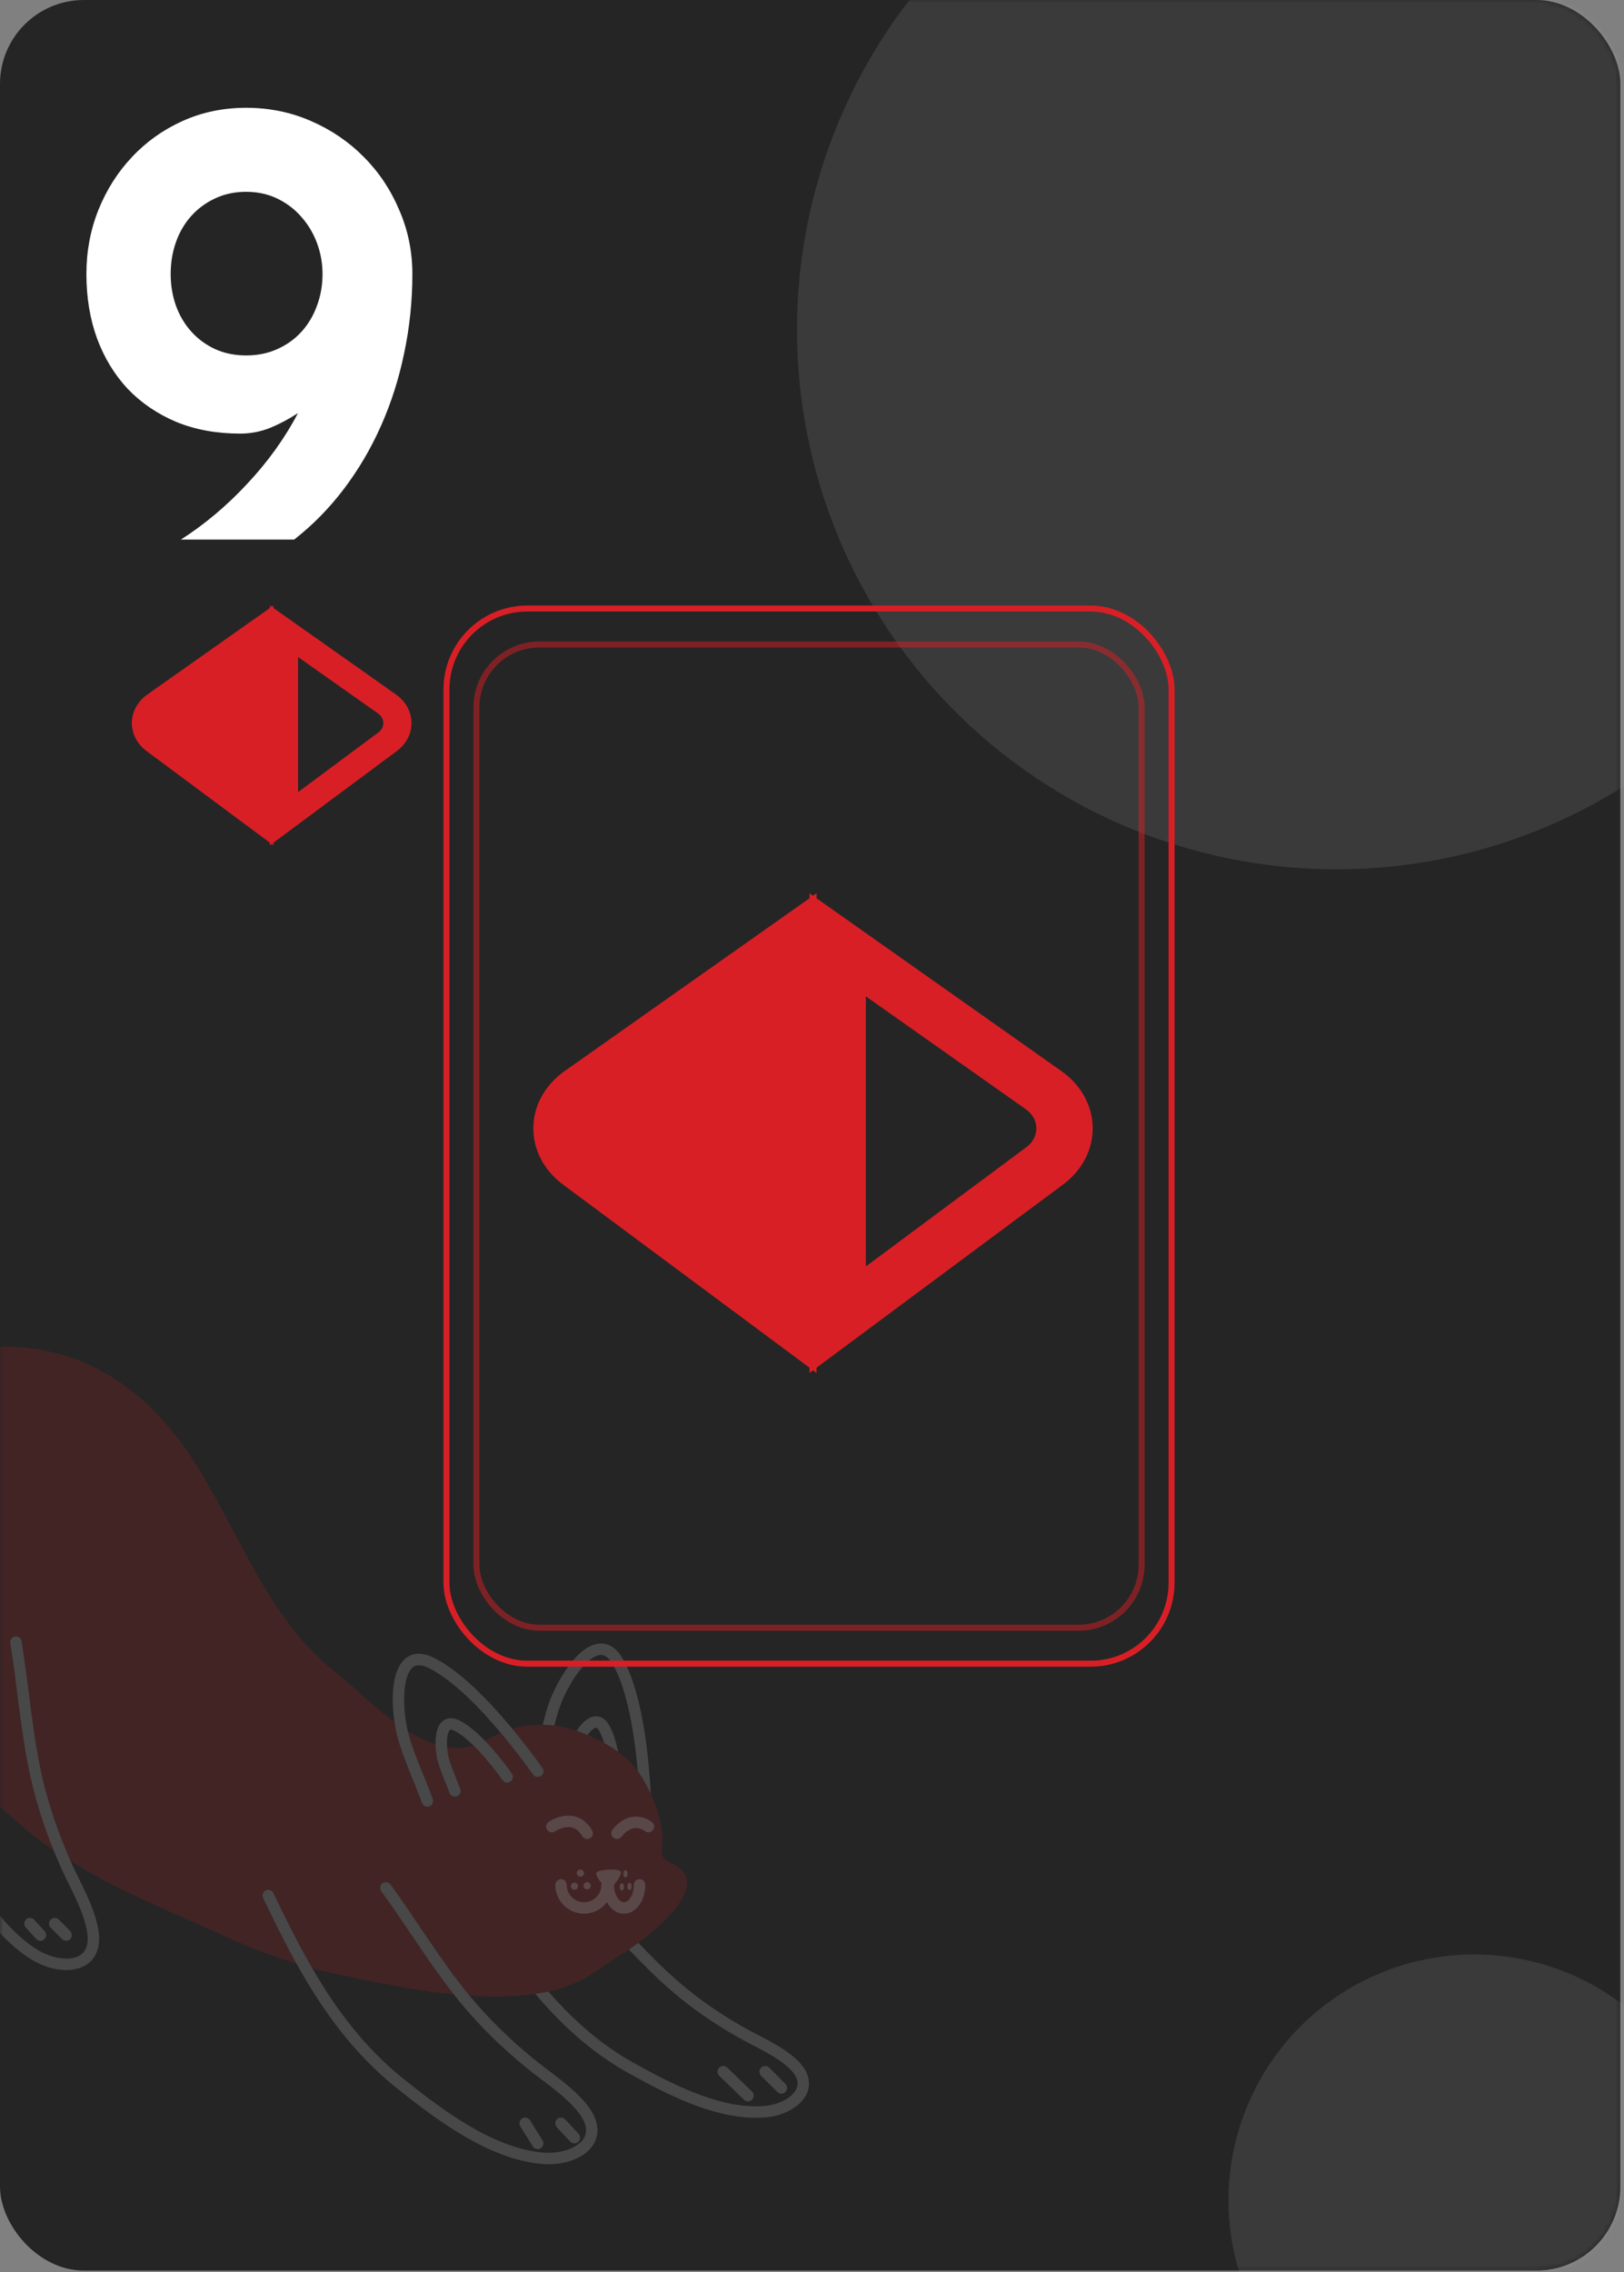 <svg width="271" height="379" viewBox="0 0 271 379" fill="none" xmlns="http://www.w3.org/2000/svg">
<rect x="0" y="0" width="271" height="379" fill="#808080" stroke="none"/>
<rect width="270.39" height="378.73" rx="14" fill="#252525"/>
<mask id="mask0_28_879" style="mask-type:alpha" maskUnits="userSpaceOnUse" x="0" y="0" width="271" height="379">
<rect width="270.39" height="378.73" rx="14" fill="#252525"/>
</mask>
<g mask="url(#mask0_28_879)">
<path d="M94.237 178.646L136.258 149V229L93.963 197.59C87.236 192.594 87.367 183.493 94.237 178.646Z" fill="#D91F26"/>
<path fill-rule="evenodd" clip-rule="evenodd" d="M177.103 178.646C183.973 183.493 184.104 192.594 177.377 197.59L135.082 229V149L177.103 178.646ZM144.485 166.185L171.191 185.027C173.481 186.642 173.525 189.676 171.283 191.342L144.485 211.243V166.185Z" fill="#D91F26"/>
<circle opacity="0.1" cx="223" cy="55" r="90" fill="white"/>
<circle opacity="0.1" cx="246" cy="367" r="41" fill="white"/>
<g opacity="0.4">
<path d="M-18.859 233.742C-18.759 233.569 -18.669 233.39 -18.564 233.221C-17.833 232.036 -16.91 230.968 -15.857 230.02C-12.531 227.025 -7.869 225.23 -3.575 224.809C11.888 223.294 23.486 230.381 31.897 243.027C39.725 254.797 44.313 269.672 55.712 278.669C58.43 280.815 61.95 284.362 65.815 287.192C65.957 288.161 66.146 289.078 66.368 289.881C67.402 293.592 69.136 297.187 70.418 300.724C70.598 301.222 71.145 301.476 71.639 301.297C72.134 301.116 72.389 300.567 72.209 300.071C70.879 296.413 69.17 292.851 68.204 289.368C68.146 289.158 68.09 288.935 68.036 288.704C69.554 289.652 71.112 290.433 72.681 290.938C72.702 291.99 72.855 293.037 73.087 293.877C73.593 295.696 74.423 297.409 75.016 299.051C75.197 299.547 75.745 299.803 76.238 299.622C76.733 299.442 76.988 298.893 76.808 298.397C76.165 296.633 75.361 294.954 74.923 293.364C74.775 292.835 74.653 292.122 74.604 291.406C76.082 291.646 77.563 291.595 79.026 291.158C79.354 291.479 79.683 291.816 80.006 292.165C81.447 293.715 82.814 295.475 83.861 296.93C84.169 297.358 84.765 297.454 85.192 297.146C85.619 296.837 85.716 296.239 85.408 295.811C84.327 294.308 82.92 292.496 81.401 290.861C81.244 290.693 81.085 290.527 80.926 290.364C80.975 290.337 81.025 290.317 81.074 290.288C81.926 289.803 82.759 289.401 83.576 289.06C85.58 291.445 87.429 293.869 88.954 295.991C89.263 296.419 89.858 296.515 90.286 296.207C90.713 295.898 90.809 295.3 90.502 294.872C89.07 292.881 87.364 290.63 85.501 288.381C87.264 287.858 88.951 287.648 90.572 287.68C91.225 287.693 91.866 287.739 92.499 287.824C93.775 287.995 95.013 288.303 96.219 288.708C96.837 288.916 97.447 289.149 98.051 289.403C98.609 289.637 99.162 289.885 99.707 290.151C100.08 290.332 100.447 290.523 100.809 290.719C101.623 291.162 102.403 291.654 103.145 292.195C104.383 293.098 105.496 294.156 106.416 295.417C106.556 295.61 106.702 295.798 106.833 295.999C107.466 296.975 108.063 298.065 108.595 299.207C109.678 301.532 110.471 304.091 110.589 306.454C110.636 307.393 110.171 308.732 110.57 309.603C110.98 310.492 112.044 310.698 112.816 311.168C117.422 313.979 112.154 319.236 109.732 321.482C108.71 322.429 107.633 323.272 106.527 324.068C106.002 324.445 105.473 324.814 104.938 325.175C103.352 326.241 101.73 327.257 100.132 328.36C97.364 330.27 94.794 331.517 91.509 332.191C91.391 332.216 91.279 332.244 91.159 332.267C90.546 332.382 89.93 332.479 89.315 332.567C85.684 333.084 82.015 333.13 78.356 332.889C73.562 327.098 69.688 320.525 65.163 314.329C64.852 313.903 64.254 313.812 63.831 314.123C63.406 314.435 63.313 315.035 63.626 315.46C67.726 321.067 71.357 327.107 75.744 332.674C73.442 332.444 71.151 332.124 68.879 331.756C64.96 331.122 61.074 330.299 57.187 329.496C55.485 329.143 53.785 328.733 52.092 328.271C49.777 324.279 47.687 320.078 45.627 315.762C45.401 315.285 44.831 315.084 44.356 315.311C43.881 315.54 43.68 316.11 43.907 316.587C45.683 320.311 47.491 323.972 49.459 327.507C45.25 326.216 41.116 324.617 37.161 322.805C28.722 318.938 19.781 315.409 11.803 310.487C11.793 310.465 11.782 310.443 11.773 310.421C9.759 305.856 8.129 301.167 7.023 296.315C5.345 288.971 4.844 281.344 3.591 273.76C3.504 273.238 3.013 272.886 2.494 272.973C1.974 273.06 1.623 273.552 1.71 274.074C2.947 281.532 3.445 289.198 5.164 296.743C6.094 300.82 7.383 304.77 8.945 308.622C8.098 308.043 7.261 307.451 6.444 306.831C1.579 303.14 -2.93 298.73 -6.727 293.943C-9.627 290.287 -12.123 286.278 -14.227 282.052C-14.474 278.81 -14.561 275.524 -14.561 272.192C-14.561 270.21 -14.532 268.211 -14.488 266.197C-14.476 265.669 -14.894 265.231 -15.42 265.22C-15.947 265.208 -16.382 265.627 -16.394 266.156C-16.438 268.179 -16.468 270.191 -16.468 272.192C-16.468 273.901 -16.442 275.602 -16.387 277.297C-18.764 271.576 -20.477 265.568 -21.536 259.568C-21.631 259.036 -21.718 258.498 -21.8 257.957C-21.954 256.935 -22.082 255.896 -22.185 254.85C-22.915 247.469 -22.279 239.672 -18.859 233.743V233.742Z" fill="#D91F26" fill-opacity="0.4"/>
<path d="M91.492 284.405C92.155 282.417 93.373 279.956 94.87 277.92C95.62 276.902 96.439 275.991 97.33 275.304C97.775 274.96 98.241 274.672 98.733 274.465C99.226 274.258 99.749 274.132 100.29 274.132C100.982 274.128 101.692 274.352 102.305 274.791C102.923 275.229 103.454 275.861 103.924 276.681C105.709 279.812 106.814 284.202 107.544 288.804C108.099 292.323 108.42 295.957 108.595 299.21C108.063 298.067 107.466 296.976 106.833 296.001C106.701 295.799 106.556 295.611 106.416 295.419C106.235 293.338 105.99 291.195 105.661 289.104C104.958 284.623 103.851 280.383 102.269 277.635C101.9 276.989 101.53 276.587 101.205 276.357C100.877 276.129 100.599 276.051 100.288 276.048C100.046 276.048 99.775 276.105 99.47 276.232C98.937 276.454 98.319 276.903 97.705 277.522C96.78 278.448 95.86 279.739 95.089 281.09C94.316 282.44 93.685 283.854 93.3 285.014C92.998 285.921 92.738 286.864 92.499 287.826C91.868 287.742 91.225 287.694 90.572 287.682C90.841 286.577 91.136 285.48 91.49 284.41L91.492 284.405Z" fill="white" fill-opacity="0.4"/>
<path d="M99.981 288.688C99.833 288.427 99.7 288.296 99.623 288.244C99.542 288.19 99.526 288.193 99.478 288.189C99.443 288.189 99.38 288.197 99.285 288.238C99.12 288.305 98.87 288.477 98.609 288.74C98.425 288.925 98.236 289.152 98.051 289.402C97.447 289.147 96.838 288.915 96.219 288.707C96.313 288.563 96.405 288.414 96.507 288.276C96.883 287.768 97.294 287.304 97.77 286.936C98.008 286.753 98.263 286.593 98.547 286.474C98.829 286.355 99.144 286.277 99.478 286.277C99.908 286.273 100.356 286.417 100.723 286.68C101.091 286.943 101.387 287.303 101.636 287.737C102.335 288.967 102.804 290.523 103.146 292.193C102.405 291.653 101.625 291.161 100.81 290.718C100.57 289.928 100.293 289.228 99.982 288.689L99.981 288.688Z" fill="white" fill-opacity="0.4"/>
<path d="M-50.057 223.582C-49.854 223.104 -49.31 222.876 -48.827 223.068C-47.724 223.506 -46.89 224.114 -46.355 224.899C-45.819 225.683 -45.626 226.588 -45.628 227.477C-45.63 228.475 -45.85 229.491 -46.124 230.549C-46.871 233.403 -47.508 235.942 -47.507 238.69C-47.507 239.053 -47.496 239.419 -47.472 239.792C-47.286 242.808 -46.606 246.101 -45.191 248.753C-44.486 250.081 -43.601 251.249 -42.512 252.17C-41.422 253.091 -40.129 253.774 -38.552 254.136C-37.925 254.278 -37.34 254.344 -36.788 254.344C-35.516 254.342 -34.422 254.002 -33.418 253.41C-31.917 252.522 -30.633 251.024 -29.569 249.271C-28.503 247.521 -27.657 245.533 -26.977 243.728C-26.018 241.192 -24.721 238.073 -22.858 235.401C-21.925 234.064 -20.847 232.838 -19.581 231.861C-18.487 231.017 -17.243 230.365 -15.856 230.017C-16.91 230.966 -17.832 232.033 -18.562 233.218C-18.668 233.389 -18.757 233.567 -18.858 233.74C-20.267 234.951 -21.48 236.61 -22.492 238.413C-23.611 240.399 -24.491 242.543 -25.193 244.405C-26.132 246.885 -27.382 249.772 -29.207 252.107C-30.122 253.273 -31.186 254.306 -32.447 255.054C-33.706 255.804 -35.166 256.257 -36.788 256.255C-37.489 256.255 -38.219 256.172 -38.977 255.999C-40.846 255.572 -42.436 254.737 -43.742 253.631C-45.704 251.969 -47.031 249.722 -47.91 247.315C-48.789 244.904 -49.226 242.319 -49.377 239.91C-49.402 239.497 -49.415 239.09 -49.415 238.687C-49.415 235.638 -48.716 232.916 -47.971 230.061C-47.709 229.063 -47.535 228.179 -47.536 227.474C-47.54 226.839 -47.661 226.376 -47.93 225.976C-48.099 225.73 -48.342 225.487 -48.707 225.256C-50.77 229.99 -53.11 234.631 -54.293 239.473C-54.828 241.66 -55.094 243.922 -55.093 246.188C-55.094 250.319 -54.212 254.465 -52.502 258.203C-51.259 260.926 -49.476 263.297 -47.27 265.051C-45.062 266.807 -42.435 267.949 -39.438 268.235C-38.976 268.277 -38.526 268.299 -38.087 268.299C-34.855 268.294 -32.231 267.168 -29.934 265.321C-27.645 263.475 -25.719 260.886 -24.055 258.045C-23.456 257.025 -22.848 255.931 -22.184 254.846C-22.081 255.892 -21.954 256.931 -21.798 257.953C-22.002 258.308 -22.205 258.664 -22.41 259.015C-24.143 261.97 -26.183 264.746 -28.739 266.811C-31.289 268.878 -34.395 270.216 -38.087 270.211C-38.587 270.211 -39.097 270.187 -39.617 270.137C-42.993 269.82 -45.985 268.515 -48.455 266.55C-50.924 264.584 -52.879 261.966 -54.235 259C-56.063 255.001 -56.999 250.591 -56.999 246.187C-56.999 243.772 -56.718 241.358 -56.145 239.016C-54.803 233.552 -52.16 228.541 -50.057 223.578V223.582Z" fill="white" fill-opacity="0.4"/>
<path d="M105.142 345.943C99.899 343.062 95.56 339.388 91.704 335.257C90.887 334.382 90.094 333.482 89.316 332.567C89.932 332.479 90.547 332.382 91.161 332.267C91.28 332.243 91.393 332.215 91.51 332.191C92.031 332.786 92.558 333.374 93.095 333.951C96.85 337.972 101.027 341.501 106.058 344.267C109.039 345.906 112.371 347.682 115.81 349.038C119.247 350.399 122.785 351.333 126.157 351.332C126.603 351.332 127.047 351.315 127.487 351.282C128.981 351.171 130.465 350.665 131.504 349.949C132.025 349.592 132.433 349.188 132.698 348.778C132.962 348.366 133.091 347.96 133.093 347.531C133.093 347.168 133 346.773 132.756 346.316C132.513 345.86 132.109 345.348 131.5 344.806C130.338 343.77 128.945 342.909 127.469 342.104C125.993 341.296 124.438 340.547 122.963 339.703C119.11 337.499 115.45 334.993 112.07 332.079C109.545 329.902 107.218 327.551 104.939 325.176C105.474 324.815 106.003 324.446 106.528 324.069C108.722 326.352 110.94 328.584 113.312 330.627C116.586 333.45 120.143 335.888 123.906 338.04C125.302 338.839 126.849 339.586 128.38 340.423C129.911 341.261 131.43 342.188 132.764 343.374C133.505 344.035 134.059 344.711 134.434 345.409C134.811 346.104 135 346.827 135 347.53C135.001 348.366 134.732 349.15 134.298 349.819C133.643 350.825 132.641 351.597 131.482 352.165C130.32 352.729 128.991 353.084 127.631 353.189C127.141 353.226 126.65 353.244 126.158 353.244C122.436 353.241 118.684 352.229 115.111 350.819C111.539 349.407 108.141 347.591 105.142 345.943Z" fill="white" fill-opacity="0.4"/>
<path d="M44.358 315.311C44.833 315.084 45.402 315.285 45.63 315.762C47.689 320.079 49.78 324.279 52.094 328.271C52.982 329.8 53.899 331.301 54.863 332.763C58.347 338.043 62.406 342.848 67.581 346.956C70.842 349.544 74.53 352.388 78.436 354.669C82.342 356.953 86.457 358.662 90.551 359.04C90.875 359.07 91.201 359.085 91.526 359.085C93.22 359.089 94.879 358.67 96.029 357.972C96.606 357.625 97.052 357.216 97.347 356.776C97.64 356.334 97.793 355.871 97.794 355.324C97.796 354.536 97.45 353.509 96.449 352.257C95.322 350.851 93.903 349.604 92.384 348.405C90.865 347.206 89.251 346.059 87.748 344.825C83.817 341.596 80.165 338.066 76.905 334.127C76.509 333.649 76.13 333.159 75.746 332.674C71.359 327.106 67.728 321.067 63.628 315.46C63.317 315.034 63.408 314.435 63.833 314.123C64.258 313.812 64.854 313.903 65.165 314.329C69.691 320.525 73.565 327.098 78.358 332.889C78.363 332.895 78.366 332.9 78.371 332.906C81.542 336.735 85.104 340.181 88.954 343.346C90.386 344.521 91.993 345.666 93.561 346.902C95.13 348.141 96.662 349.475 97.934 351.06C99.114 352.532 99.699 353.966 99.7 355.325C99.702 356.257 99.413 357.123 98.929 357.843C98.2 358.927 97.074 359.699 95.786 360.217C94.494 360.734 93.023 360.996 91.526 360.998C91.143 360.998 90.758 360.981 90.375 360.944C85.876 360.524 81.524 358.686 77.477 356.321C73.429 353.957 69.676 351.055 66.399 348.454C61.035 344.198 56.838 339.221 53.273 333.817C51.922 331.77 50.663 329.661 49.462 327.505C47.494 323.969 45.687 320.309 43.911 316.584C43.683 316.108 43.885 315.537 44.359 315.309L44.358 315.311Z" fill="white" fill-opacity="0.4"/>
<path d="M-15.419 265.219C-14.892 265.23 -14.475 265.668 -14.487 266.196C-14.531 268.21 -14.56 270.209 -14.56 272.191C-14.56 275.523 -14.473 278.807 -14.226 282.051C-13.65 289.567 -12.207 296.858 -8.923 303.971C-7.179 307.756 -5.166 311.964 -2.705 315.768C-0.246 319.574 2.657 322.963 6.141 325.151C7.698 326.136 9.543 326.698 11.069 326.693C12.167 326.693 13.066 326.411 13.653 325.909C13.95 325.654 14.185 325.345 14.359 324.936C14.531 324.527 14.639 324.013 14.639 323.365C14.639 322.901 14.583 322.368 14.455 321.767C14.083 320.002 13.377 318.246 12.56 316.488C11.744 314.73 10.82 312.975 10.033 311.194C9.657 310.342 9.298 309.481 8.949 308.62C7.388 304.769 6.097 300.817 5.167 296.74C3.449 289.196 2.95 281.53 1.713 274.071C1.627 273.55 1.978 273.057 2.497 272.971C3.017 272.884 3.508 273.236 3.594 273.757C4.848 281.342 5.349 288.967 7.026 296.313C8.133 301.166 9.763 305.854 11.777 310.419C11.786 310.44 11.797 310.463 11.806 310.485C12.55 312.162 13.455 313.888 14.288 315.68C15.13 317.495 15.899 319.378 16.32 321.369C16.471 322.082 16.545 322.746 16.545 323.365C16.545 324.225 16.401 325.001 16.116 325.679C15.693 326.698 14.94 327.467 14.046 327.935C13.15 328.407 12.127 328.604 11.07 328.605C9.1 328.601 6.975 327.928 5.128 326.77C1.302 324.36 -1.754 320.749 -4.304 316.808C-6.854 312.866 -8.899 308.578 -10.654 304.774C-14.781 295.83 -16.082 286.664 -16.387 277.295C-16.442 275.599 -16.468 273.899 -16.468 272.19C-16.468 270.187 -16.438 268.175 -16.394 266.153C-16.382 265.625 -15.947 265.206 -15.42 265.218L-15.419 265.219Z" fill="white" fill-opacity="0.4"/>
<path d="M68.205 289.367C69.171 292.85 70.88 296.412 72.21 300.07C72.39 300.566 72.134 301.116 71.641 301.296C71.145 301.476 70.598 301.221 70.419 300.723C69.139 297.185 67.403 293.589 66.369 289.88C66.147 289.077 65.959 288.159 65.816 287.191C65.642 286.008 65.536 284.747 65.535 283.502C65.54 281.674 65.749 279.901 66.362 278.461C66.672 277.742 67.093 277.095 67.688 276.611C68.279 276.124 69.055 275.836 69.891 275.842C70.671 275.842 71.492 276.069 72.37 276.501C75.594 278.096 78.958 281.115 82.129 284.52C83.291 285.771 84.423 287.074 85.504 288.38C87.366 290.627 89.073 292.879 90.505 294.871C90.813 295.299 90.716 295.897 90.289 296.206C89.862 296.514 89.266 296.418 88.957 295.989C87.431 293.868 85.582 291.444 83.579 289.059C82.657 287.962 81.706 286.872 80.733 285.826C77.653 282.505 74.37 279.612 71.529 278.22C70.838 277.879 70.292 277.755 69.89 277.757C69.456 277.761 69.172 277.876 68.887 278.099C68.466 278.433 68.069 279.126 67.817 280.094C67.561 281.054 67.443 282.255 67.443 283.504C67.44 285.295 67.685 287.197 68.038 288.704C68.091 288.935 68.148 289.158 68.207 289.368L68.205 289.367Z" fill="white" fill-opacity="0.4"/>
<path d="M74.925 293.362C75.363 294.952 76.166 296.631 76.81 298.394C76.99 298.891 76.735 299.439 76.241 299.62C75.746 299.801 75.199 299.545 75.019 299.049C74.426 297.407 73.597 295.693 73.089 293.875C72.858 293.036 72.705 291.988 72.683 290.936C72.682 290.863 72.675 290.792 72.675 290.719C72.68 289.811 72.775 288.921 73.107 288.133C73.276 287.741 73.515 287.363 73.88 287.065C74.241 286.765 74.738 286.583 75.238 286.589C75.708 286.589 76.169 286.724 76.635 286.952C78.095 287.677 79.544 288.931 80.928 290.362C81.087 290.526 81.245 290.69 81.403 290.858C82.922 292.494 84.328 294.306 85.41 295.809C85.718 296.237 85.621 296.834 85.194 297.144C84.767 297.453 84.172 297.356 83.863 296.927C82.817 295.472 81.449 293.712 80.008 292.162C79.685 291.814 79.357 291.477 79.028 291.156C77.897 290.049 76.759 289.139 75.793 288.669C75.515 288.531 75.33 288.5 75.238 288.501C75.139 288.507 75.134 288.514 75.079 288.552C75.003 288.604 74.844 288.834 74.743 289.234C74.637 289.628 74.581 290.159 74.582 290.719C74.582 290.944 74.591 291.174 74.607 291.403C74.657 292.12 74.778 292.832 74.926 293.362H74.925Z" fill="white" fill-opacity="0.4"/>
<path d="M106.13 303C106.928 303.001 107.582 303.23 108.04 303.452C108.499 303.675 108.769 303.898 108.812 303.934C109.217 304.272 109.271 304.876 108.935 305.281C108.6 305.684 108.003 305.74 107.599 305.408C107.599 305.408 107.423 305.271 107.155 305.147C106.886 305.023 106.528 304.912 106.132 304.912C105.811 304.913 105.463 304.977 105.059 305.186C104.658 305.394 104.197 305.753 103.701 306.379C103.372 306.792 102.773 306.86 102.361 306.533C101.949 306.204 101.88 305.602 102.208 305.188C102.84 304.389 103.508 303.836 104.181 303.486C104.855 303.135 105.53 302.997 106.129 302.998L106.13 303Z" fill="white" fill-opacity="0.4"/>
<path d="M92.632 305.459C92.196 305.757 91.603 305.643 91.306 305.206C91.011 304.768 91.124 304.174 91.56 303.878C91.596 303.854 91.961 303.606 92.543 303.357C93.125 303.108 93.926 302.847 94.854 302.845C95.519 302.844 96.254 302.988 96.953 303.384C97.653 303.777 98.293 304.414 98.808 305.305C99.073 305.762 98.918 306.347 98.463 306.612C98.007 306.878 97.424 306.722 97.159 306.266C96.784 305.62 96.394 305.265 96.018 305.051C95.641 304.838 95.258 304.76 94.856 304.758C94.299 304.756 93.722 304.93 93.296 305.115C93.082 305.207 92.908 305.299 92.79 305.366C92.732 305.4 92.688 305.427 92.661 305.444L92.634 305.46L92.632 305.459Z" fill="white" fill-opacity="0.4"/>
<path d="M105.638 318.754C105.196 319.032 104.671 319.201 104.121 319.201C103.571 319.201 103.045 319.032 102.604 318.754C102.044 318.401 101.61 317.889 101.28 317.291C100.405 318.449 99.022 319.201 97.459 319.201C94.812 319.201 92.665 317.052 92.665 314.397C92.665 313.869 93.092 313.44 93.618 313.44C94.145 313.44 94.572 313.869 94.572 314.397C94.572 315.198 94.894 315.914 95.417 316.44C95.942 316.965 96.657 317.288 97.459 317.288C98.26 317.288 98.977 316.965 99.502 316.44C100.025 315.914 100.347 315.198 100.347 314.397C100.347 314.296 100.367 314.201 100.395 314.11C99.908 313.557 99.492 312.869 99.492 312.479C99.492 311.755 103.638 311.566 103.638 312.29C103.638 312.757 103.058 313.731 102.469 314.363C102.469 314.376 102.472 314.386 102.472 314.398C102.47 315.285 102.722 316.073 103.07 316.581C103.242 316.837 103.434 317.019 103.612 317.131C103.792 317.242 103.953 317.288 104.121 317.288C104.289 317.288 104.45 317.241 104.63 317.131C104.898 316.965 105.194 316.63 105.413 316.15C105.632 315.673 105.771 315.062 105.771 314.398C105.771 313.87 106.198 313.442 106.725 313.442C107.251 313.442 107.678 313.87 107.678 314.398C107.676 315.636 107.346 316.772 106.751 317.655C106.452 318.097 106.083 318.476 105.639 318.755L105.638 318.754Z" fill="white" fill-opacity="0.4"/>
<path d="M96.858 311.833C97.189 311.833 97.458 312.102 97.458 312.435C97.458 312.768 97.189 313.036 96.858 313.036C96.527 313.036 96.258 312.767 96.258 312.435C96.258 312.103 96.526 311.833 96.858 311.833Z" fill="white" fill-opacity="0.4"/>
<path d="M97.982 313.932C98.315 313.932 98.583 314.201 98.583 314.533C98.583 314.865 98.313 315.135 97.982 315.135C97.651 315.135 97.382 314.866 97.382 314.533C97.382 314.2 97.651 313.932 97.982 313.932Z" fill="white" fill-opacity="0.4"/>
<path d="M95.853 315.212C95.522 315.212 95.253 314.943 95.253 314.61C95.253 314.278 95.522 314.008 95.853 314.008C96.185 314.008 96.453 314.278 96.453 314.61C96.453 314.943 96.185 315.212 95.853 315.212Z" fill="white" fill-opacity="0.4"/>
<path d="M104.375 313.151C104.176 313.151 104.014 312.882 104.014 312.549C104.014 312.216 104.176 311.947 104.375 311.947C104.574 311.947 104.733 312.217 104.733 312.549C104.733 312.881 104.573 313.151 104.375 313.151Z" fill="white" fill-opacity="0.4"/>
<path d="M105.049 314.046C105.248 314.046 105.408 314.315 105.408 314.648C105.408 314.981 105.247 315.25 105.049 315.25C104.851 315.25 104.689 314.981 104.689 314.648C104.689 314.315 104.851 314.046 105.049 314.046Z" fill="white" fill-opacity="0.4"/>
<path d="M103.772 315.326C103.574 315.326 103.413 315.056 103.413 314.724C103.413 314.392 103.574 314.123 103.772 314.123C103.97 314.123 104.132 314.392 104.132 314.724C104.132 315.056 103.97 315.326 103.772 315.326Z" fill="white" fill-opacity="0.4"/>
<path d="M128.36 344.885L131.061 347.596C131.433 347.969 131.433 348.576 131.061 348.949C130.688 349.323 130.084 349.323 129.712 348.949L127.011 346.238C126.639 345.865 126.639 345.259 127.011 344.885C127.383 344.512 127.987 344.512 128.36 344.885Z" fill="white" fill-opacity="0.4"/>
<path d="M121.353 344.871L125.484 348.858C125.864 349.224 125.876 349.83 125.51 350.211C125.145 350.591 124.543 350.603 124.163 350.237L120.03 346.252C119.651 345.885 119.639 345.281 120.004 344.899C120.369 344.518 120.972 344.506 121.353 344.871Z" fill="white" fill-opacity="0.4"/>
<path d="M94.312 353.516L96.548 355.907C96.909 356.293 96.889 356.898 96.506 357.26C96.121 357.622 95.517 357.602 95.158 357.217L92.922 354.825C92.561 354.44 92.582 353.834 92.965 353.472C93.349 353.111 93.952 353.131 94.312 353.516Z" fill="white" fill-opacity="0.4"/>
<path d="M88.444 353.663L90.537 357.01C90.817 357.458 90.681 358.048 90.235 358.329C89.789 358.609 89.201 358.475 88.921 358.026L86.829 354.679C86.549 354.231 86.683 353.641 87.13 353.36C87.576 353.08 88.164 353.214 88.444 353.663Z" fill="white" fill-opacity="0.4"/>
<path d="M9.803 320.174L11.71 322.088C12.083 322.46 12.083 323.067 11.71 323.441C11.338 323.815 10.734 323.815 10.362 323.441L8.454 321.527C8.082 321.154 8.082 320.548 8.454 320.174C8.827 319.801 9.431 319.801 9.803 320.174Z" fill="white" fill-opacity="0.4"/>
<path d="M5.7 320.204L7.447 322.118C7.803 322.507 7.776 323.113 7.389 323.469C7.001 323.826 6.397 323.8 6.042 323.411L4.293 321.499C3.937 321.109 3.965 320.504 4.352 320.147C4.74 319.79 5.344 319.817 5.7 320.207V320.204Z" fill="white" fill-opacity="0.4"/>
</g>
</g>
<path d="M68.812 45.713C68.812 50.205 68.357 54.6 67.445 58.897C66.566 63.161 65.281 67.197 63.588 71.006C61.895 74.814 59.828 78.33 57.387 81.553C54.945 84.775 52.178 87.591 49.086 90H30.189C32.175 88.731 34.096 87.314 35.951 85.752C37.807 84.189 39.565 82.513 41.225 80.723C42.917 78.932 44.48 77.044 45.912 75.059C47.344 73.073 48.614 71.022 49.721 68.906C48.288 69.85 46.758 70.664 45.131 71.348C43.503 71.999 41.827 72.324 40.102 72.324C36.13 72.324 32.566 71.673 29.408 70.371C26.251 69.037 23.549 67.197 21.303 64.853C19.089 62.477 17.38 59.661 16.176 56.406C15.004 53.151 14.418 49.587 14.418 45.713C14.418 41.937 15.085 38.372 16.42 35.02C17.787 31.634 19.659 28.688 22.035 26.182C24.412 23.643 27.227 21.641 30.482 20.176C33.738 18.711 37.27 17.979 41.078 17.979C44.919 17.979 48.516 18.711 51.869 20.176C55.255 21.641 58.2 23.643 60.707 26.182C63.214 28.688 65.183 31.634 66.615 35.02C68.08 38.372 68.812 41.937 68.812 45.713ZM53.822 45.713C53.822 43.922 53.513 42.197 52.895 40.537C52.276 38.877 51.397 37.412 50.258 36.143C49.151 34.873 47.816 33.864 46.254 33.115C44.691 32.367 42.966 31.992 41.078 31.992C39.158 31.992 37.416 32.367 35.853 33.115C34.324 33.831 33.005 34.808 31.898 36.045C30.792 37.282 29.945 38.73 29.359 40.391C28.773 42.051 28.48 43.825 28.48 45.713C28.48 47.568 28.773 49.326 29.359 50.986C29.945 52.614 30.792 54.046 31.898 55.283C33.005 56.52 34.324 57.497 35.853 58.213C37.416 58.929 39.158 59.287 41.078 59.287C42.999 59.287 44.74 58.929 46.303 58.213C47.898 57.497 49.249 56.52 50.355 55.283C51.462 54.046 52.309 52.614 52.895 50.986C53.513 49.326 53.822 47.568 53.822 45.713Z" fill="white"/>
<path d="M24.618 115.823L45.629 101V141L24.482 125.295C21.118 122.797 21.184 118.246 24.618 115.823Z" fill="#D91F26"/>
<path fill-rule="evenodd" clip-rule="evenodd" d="M66.052 115.823C69.486 118.246 69.552 122.797 66.188 125.295L45.041 141V101L66.052 115.823ZM49.743 109.593L63.096 119.013C64.241 119.821 64.263 121.338 63.141 122.171L49.743 132.121V109.593Z" fill="#D91F26"/>
<rect x="74.5" y="101.5" width="121" height="176" rx="13.5" stroke="#D91F26"/>
<rect opacity="0.5" x="79.5" y="107.5" width="111" height="164" rx="10.5" stroke="#D91F26"/>
</svg>
